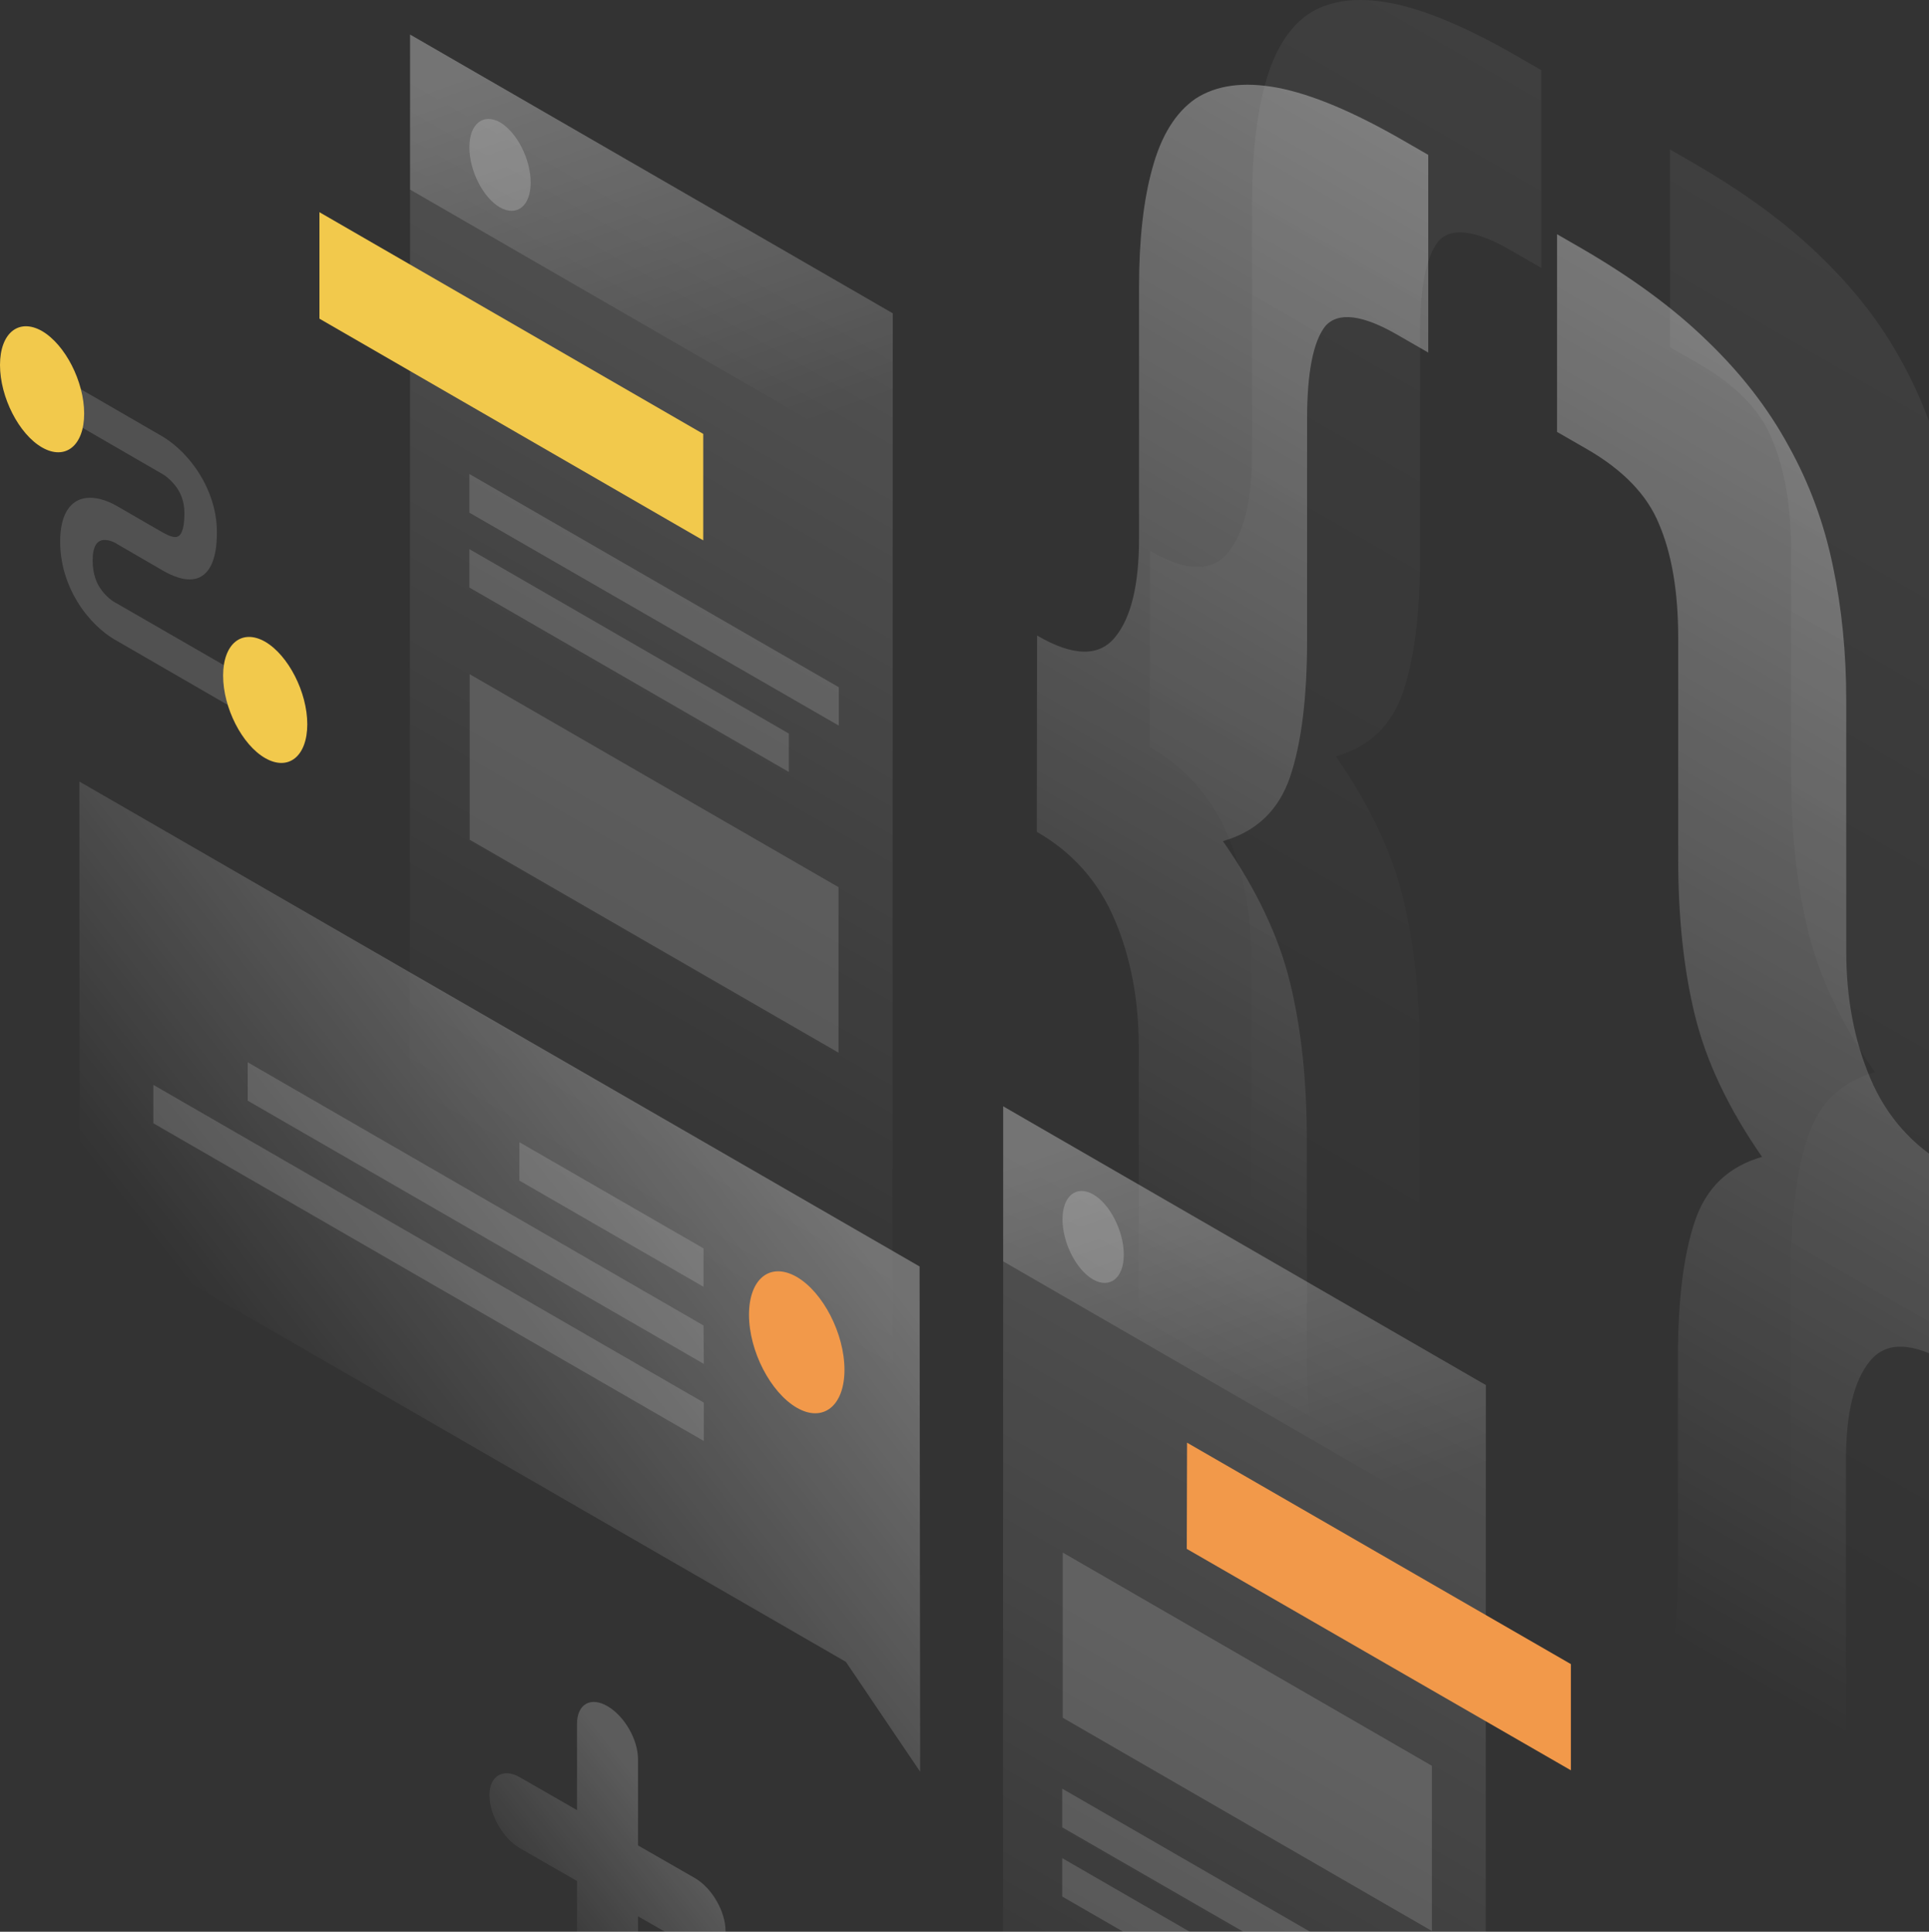 <svg width="683" height="684" viewBox="0 0 683 684" fill="none" xmlns="http://www.w3.org/2000/svg">
<rect x="0" y="0" width="683" height="684" fill="#333333" stroke="none"/>
<path opacity="0.07" d="M729.7 452.537C717 445.137 707.8 444.937 702.1 451.937C696.4 458.837 693.6 470.537 693.6 487.037V575.937C693.6 592.837 692 606.837 688.9 617.937C685.8 629.437 680.5 637.637 673.2 642.437C666.1 647.337 656.5 648.637 644.3 646.337C632.4 644.137 617.5 637.937 599.7 627.637L591.2 622.737V552.737L601.8 558.837C614.5 566.237 623 567.137 627.3 561.737C631.8 556.537 634.1 545.637 634.1 529.137V450.837C634.1 430.437 636.1 414.337 640.1 402.437C644.1 390.537 652 383.037 663.9 379.637C652 362.537 644.1 345.837 640.1 329.437C636.1 313.037 634.2 294.637 634.2 274.237V195.937C634.2 179.437 631.9 166.037 627.4 155.537C623.2 145.237 614.7 136.437 601.9 129.037L591.3 122.937V52.937L599.8 57.837C617.6 68.137 632.5 79.037 644.4 90.637C656.6 102.337 666.2 114.837 673.3 127.937C680.7 141.237 685.9 155.437 689 170.537C692.1 185.237 693.7 201.137 693.7 217.937V306.837C693.7 323.337 696.5 338.337 702.2 351.737C707.9 365.237 717.1 375.637 729.8 382.937L729.7 452.537Z" fill="url(#paint0_linear)"/>
<path opacity="0.07" d="M407.2 195.037C419.9 202.437 429.1 202.637 434.8 195.637C440.5 188.737 443.3 177.037 443.3 160.537V71.637C443.3 54.737 444.9 40.737 448 29.637C451.1 18.137 456.2 9.837 463.3 4.937C470.7 0.137 480.3 -1.163 492.2 1.037C504.4 3.337 519.4 9.637 537.2 19.937L545.7 24.837V94.837L535.1 88.737C522.4 81.337 513.7 80.337 509.2 85.537C505 90.937 502.8 101.837 502.8 118.337V196.637C502.8 217.037 500.8 233.137 496.8 245.037C492.8 256.837 484.9 264.437 473 267.837C484.9 284.937 492.8 301.637 496.8 318.037C500.8 334.437 502.7 352.837 502.7 373.237V451.537C502.7 468.037 504.8 481.437 509.1 491.737C513.6 502.237 522.3 511.137 535 518.437L545.6 524.537V594.537L537.1 589.637C519.3 579.337 504.3 568.337 492.1 556.637C480.2 545.037 470.6 532.637 463.2 519.337C456.1 506.237 451 492.137 447.9 476.937C444.8 462.237 443.2 446.337 443.2 429.537V340.637C443.2 324.137 440.4 309.137 434.7 295.737C429 282.237 419.8 271.837 407.1 264.537L407.2 195.037Z" fill="url(#paint1_linear)"/>
<path opacity="0.4" d="M689.7 482.537C677 475.137 667.8 474.937 662.1 481.937C656.4 488.837 653.6 500.537 653.6 517.037V605.937C653.6 622.837 652 636.837 648.9 647.937C645.8 659.437 640.5 667.637 633.2 672.437C626.1 677.337 616.5 678.637 604.3 676.337C592.4 674.137 577.5 667.937 559.7 657.637L551.2 652.737V582.737L561.8 588.837C574.5 596.237 583 597.137 587.3 591.737C591.8 586.537 594.1 575.637 594.1 559.137V480.837C594.1 460.437 596.1 444.337 600.1 432.437C604.1 420.537 612 413.037 623.9 409.637C612 392.537 604.1 375.837 600.1 359.437C596.1 343.037 594.2 324.637 594.2 304.237V225.937C594.2 209.437 591.9 196.037 587.4 185.537C583.2 175.237 574.7 166.437 561.9 159.037L551.3 152.937V82.937L559.8 87.837C577.6 98.137 592.5 109.037 604.4 120.637C616.6 132.337 626.2 144.837 633.3 157.937C640.7 171.237 645.9 185.437 649 200.537C652.1 215.237 653.7 231.137 653.7 247.937V336.837C653.7 353.337 656.5 368.337 662.2 381.737C667.9 395.237 677.1 405.637 689.8 412.937L689.7 482.537Z" fill="url(#paint2_linear)"/>
<path opacity="0.4" d="M367.2 225.037C379.9 232.437 389.1 232.637 394.8 225.637C400.5 218.737 403.3 207.037 403.3 190.537V101.637C403.3 84.737 404.9 70.737 408 59.637C411.1 48.137 416.2 39.837 423.3 34.937C430.7 30.137 440.3 28.837 452.2 31.037C464.4 33.337 479.4 39.637 497.2 49.937L505.7 54.837V124.837L495.1 118.737C482.4 111.337 473.7 110.337 469.2 115.537C465 120.937 462.8 131.837 462.8 148.337V226.637C462.8 247.037 460.8 263.137 456.8 275.037C452.8 286.837 444.9 294.437 433 297.837C444.9 314.937 452.8 331.637 456.8 348.037C460.8 364.437 462.7 382.837 462.7 403.237V481.537C462.7 498.037 464.8 511.437 469.1 521.737C473.6 532.237 482.3 541.137 495 548.437L505.6 554.537V624.537L497.1 619.637C479.3 609.337 464.3 598.337 452.1 586.637C440.2 575.037 430.6 562.637 423.2 549.337C416.1 536.237 411 522.137 407.9 506.937C404.8 492.237 403.2 476.337 403.2 459.537V370.637C403.2 354.137 400.4 339.137 394.7 325.737C389 312.237 379.8 301.837 367.1 294.537L367.2 225.037Z" fill="url(#paint3_linear)"/>
<path opacity="0.15" d="M145.2 12.237L316.1 110.937L316 520.237L145.1 421.537L145.2 12.237Z" fill="url(#paint4_linear)"/>
<path d="M113.1 75.137L249 153.637V191.337L113.1 112.837V75.137Z" fill="#F2C94C"/>
<path opacity="0.15" d="M166.3 238.737L296.9 314.137V372.737L166.3 297.337V238.737Z" fill="white"/>
<path opacity="0.15" d="M166.2 167.837L297 243.337V256.937L166.2 181.537V167.837Z" fill="white"/>
<path opacity="0.15" d="M166.2 194.437L279.3 259.737V273.337L166.2 208.037V194.437Z" fill="white"/>
<path opacity="0.2" d="M145.2 12.237L316.1 110.937V165.837L145.2 67.137V12.237Z" fill="url(#paint5_linear)"/>
<path opacity="0.2" d="M187.9 64.637C187.9 72.937 183 76.837 177 73.437C171 69.937 166.2 60.437 166.2 52.137C166.2 43.837 171.1 39.937 177.1 43.337C183 46.837 187.9 56.337 187.9 64.637Z" fill="white"/>
<path opacity="0.15" d="M355.2 391.737L526.1 490.437L526 899.737L355.1 801.037L355.2 391.737Z" fill="url(#paint6_linear)"/>
<path d="M420.3 510.837L556.2 589.237V626.837L420.2 548.437L420.3 510.837Z" fill="#F2994A"/>
<path opacity="0.15" d="M376.3 549.737L507 625.237V683.737L376.3 608.237V549.737Z" fill="white"/>
<path opacity="0.15" d="M376.1 633.337L506.9 708.837V722.437L376.1 647.037V633.337Z" fill="white"/>
<path opacity="0.15" d="M376.1 657.937L489.2 723.237V736.837L376.1 671.537V657.937Z" fill="white"/>
<path opacity="0.2" d="M355.2 391.737L526.1 490.437V545.337L355.2 446.637V391.737Z" fill="url(#paint7_linear)"/>
<path opacity="0.2" d="M397.9 444.237C397.9 452.537 393 456.437 387 453.037C381 449.537 376.2 440.037 376.2 431.737C376.2 423.437 381.1 419.537 387.1 422.937C393 426.337 397.9 435.937 397.9 444.237Z" fill="white"/>
<path opacity="0.3" d="M325.6 448.437L28.1 276.737L28.2 431.837L299.5 588.437L325.8 627.337L325.6 448.437Z" fill="url(#paint8_linear)"/>
<path opacity="0.15" d="M249.1 442.037L183.9 404.437V418.037L249.1 455.637V442.037Z" fill="white"/>
<path opacity="0.15" d="M249.1 469.337L87.7 376.137V389.737L249.2 482.937L249.1 469.337Z" fill="white"/>
<path opacity="0.15" d="M249.2 496.637L54.3 384.137V397.737L249.2 510.237V496.637Z" fill="white"/>
<path d="M265.2 465.537C265.2 478.337 272.8 493.037 282.1 498.437C291.4 503.837 299 497.837 299 485.037C299 472.237 291.4 457.537 282.1 452.137C272.7 446.737 265.2 452.737 265.2 465.537Z" fill="#F2994A"/>
<path opacity="0.15" d="M57.5 167.837L18.1 145.037V131.737L57.5 154.537C60.7 156.437 65.4 160.137 69.4 165.937C73.7 172.137 76.8 179.937 76.8 188.437C76.8 197.837 74.4 203.137 69.9 204.737C65.6 206.137 60.6 203.737 57.5 201.937L41.3 192.537L41.2 192.437C39.8 191.637 37.6 190.837 35.9 191.337C34.5 191.737 32.8 193.237 32.8 198.437C32.8 203.637 34.4 206.837 35.8 208.737C37.5 211.137 39.7 212.837 41.1 213.537L41.3 213.637L90.9 242.237V255.537L41.6 227.037C38.2 225.237 33.3 221.537 29.1 215.637C24.5 209.137 21.3 200.937 21.3 191.737C21.3 182.637 24.5 177.937 29 176.637C33.2 175.437 38.1 177.237 41.5 179.237L57.6 188.537C59.9 189.837 61.7 190.437 62.8 190.037C63.7 189.737 65.3 188.437 65.3 181.737C65.3 177.337 63.9 174.537 62.5 172.537C60.9 170.337 58.8 168.537 57.5 167.837Z" fill="white"/>
<path d="M29.8 146.437C29.8 157.837 23.1 163.137 14.9 158.437C6.7 153.737 0 140.637 0 129.237C0 117.837 6.7 112.537 14.9 117.237C23.1 122.037 29.8 135.137 29.8 146.437Z" fill="#F2C94C"/>
<path d="M108.8 256.437C108.8 267.837 102.1 273.137 93.9 268.437C85.7 263.737 79 250.637 79 239.237C79 227.837 85.7 222.537 93.9 227.237C102.1 232.037 108.8 245.137 108.8 256.437Z" fill="#F2C94C"/>
<path opacity="0.2" d="M215.1 604.137C221.1 607.637 225.9 615.937 225.9 622.937V653.437L246.1 665.037C252.1 668.537 256.9 676.837 256.9 683.837C256.9 690.737 252 693.537 246.1 690.137L225.9 678.537V709.037C225.9 715.937 221 718.737 215.1 715.337C209.1 711.837 204.3 703.537 204.3 696.537V666.037L184.1 654.437C178.1 650.937 173.3 642.637 173.3 635.637C173.3 628.737 178.2 625.937 184.1 629.337L204.3 640.937V610.437C204.3 603.437 209.1 600.637 215.1 604.137Z" fill="url(#paint9_linear)"/>
<defs>
<linearGradient id="paint0_linear" x1="792.614" y1="73.156" x2="545.984" y2="500.603" gradientUnits="userSpaceOnUse">
<stop stop-color="white"/>
<stop offset="1" stop-color="white" stop-opacity="0"/>
</linearGradient>
<linearGradient id="paint1_linear" x1="674.027" y1="2.884" x2="427.396" y2="430.332" gradientUnits="userSpaceOnUse">
<stop stop-color="white"/>
<stop offset="1" stop-color="white" stop-opacity="0"/>
</linearGradient>
<linearGradient id="paint2_linear" x1="752.614" y1="103.156" x2="505.984" y2="530.603" gradientUnits="userSpaceOnUse">
<stop stop-color="white"/>
<stop offset="1" stop-color="white" stop-opacity="0"/>
</linearGradient>
<linearGradient id="paint3_linear" x1="634.026" y1="32.884" x2="387.396" y2="460.332" gradientUnits="userSpaceOnUse">
<stop stop-color="white"/>
<stop offset="1" stop-color="white" stop-opacity="0"/>
</linearGradient>
<linearGradient id="paint4_linear" x1="319.201" y1="112.69" x2="155.933" y2="395.554" gradientUnits="userSpaceOnUse">
<stop stop-color="white"/>
<stop offset="1" stop-color="white" stop-opacity="0"/>
</linearGradient>
<linearGradient id="paint5_linear" x1="203.837" y1="13.073" x2="255.85" y2="160.55" gradientUnits="userSpaceOnUse">
<stop stop-color="white"/>
<stop offset="1" stop-color="white" stop-opacity="0"/>
</linearGradient>
<linearGradient id="paint6_linear" x1="529.193" y1="492.215" x2="365.925" y2="775.079" gradientUnits="userSpaceOnUse">
<stop stop-color="white"/>
<stop offset="1" stop-color="white" stop-opacity="0"/>
</linearGradient>
<linearGradient id="paint7_linear" x1="413.829" y1="392.598" x2="465.842" y2="540.075" gradientUnits="userSpaceOnUse">
<stop stop-color="white"/>
<stop offset="1" stop-color="white" stop-opacity="0"/>
</linearGradient>
<linearGradient id="paint8_linear" x1="260.732" y1="386.369" x2="107.081" y2="506.673" gradientUnits="userSpaceOnUse">
<stop stop-color="white"/>
<stop offset="1" stop-color="white" stop-opacity="0"/>
</linearGradient>
<linearGradient id="paint9_linear" x1="235.959" y1="643.1" x2="183.587" y2="684.405" gradientUnits="userSpaceOnUse">
<stop stop-color="white"/>
<stop offset="1" stop-color="white" stop-opacity="0"/>
</linearGradient>
</defs>
</svg>
